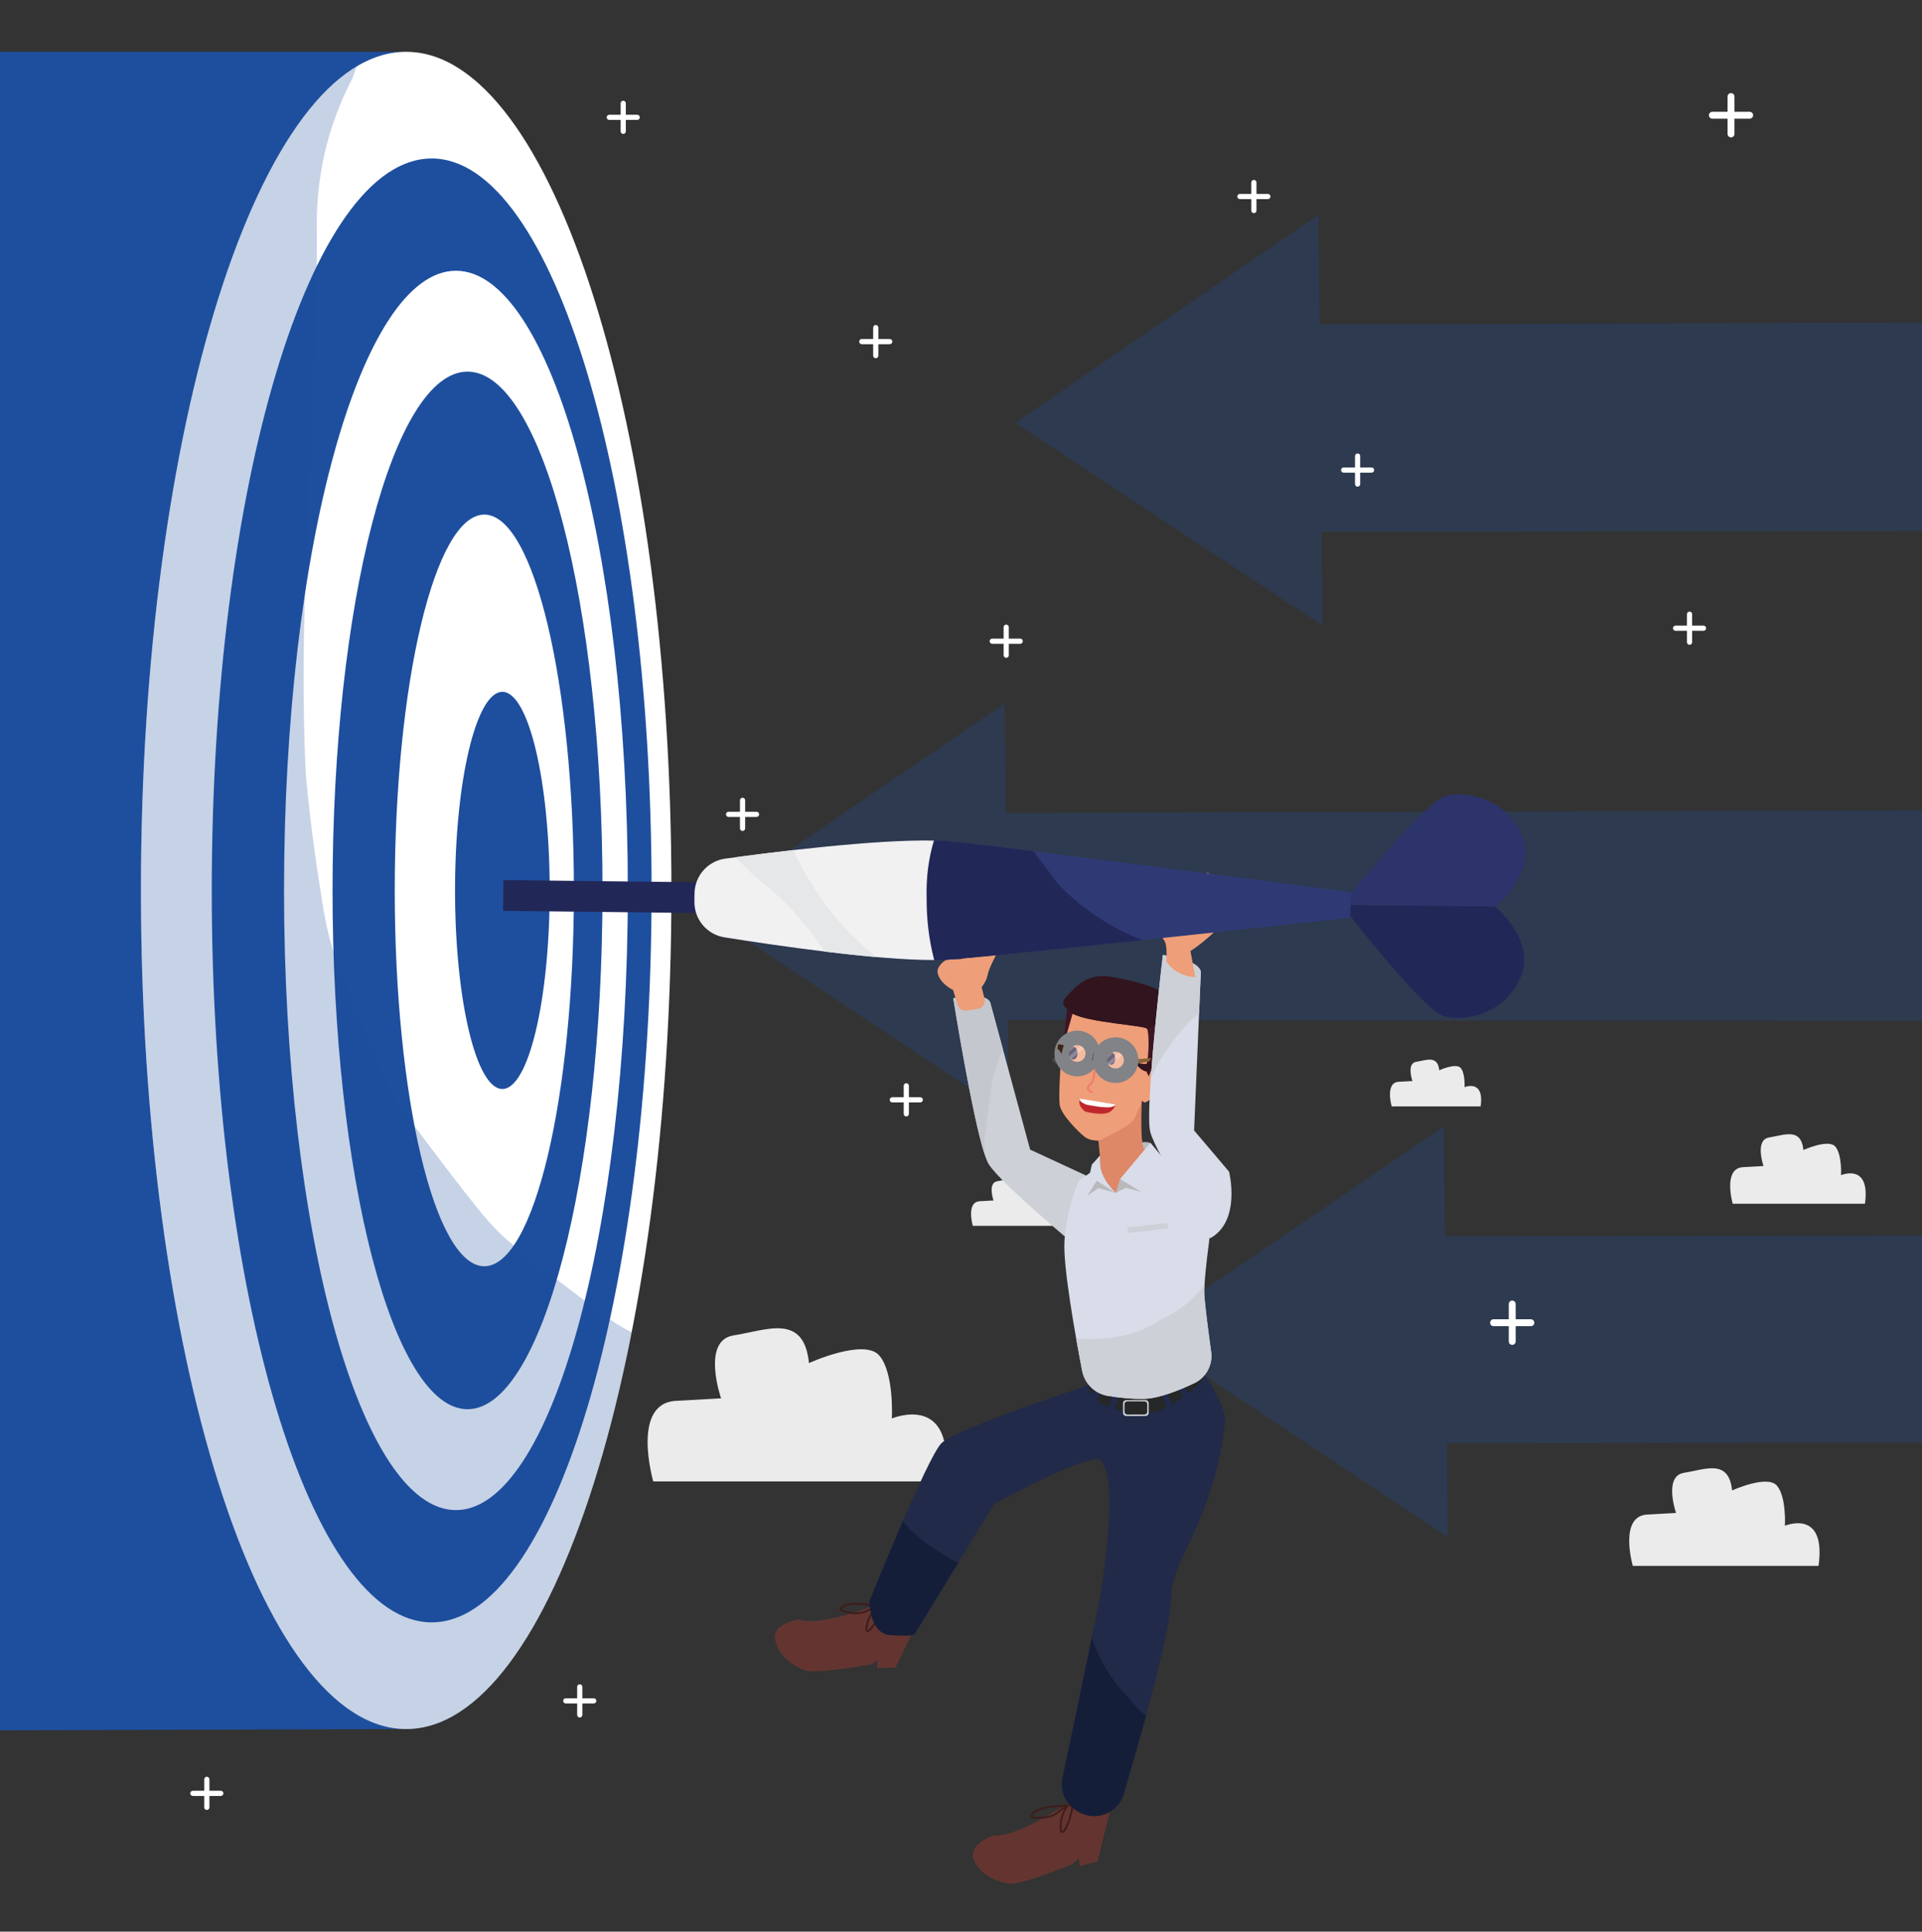 <svg width="398" height="400" viewBox="0 0 398 400" fill="none" xmlns="http://www.w3.org/2000/svg">
<rect x="0" y="0" width="398" height="400" fill="#333333" stroke="none"/>
<g clip-path="url(#clip0_375_1167)">
<path opacity="0.26" d="M299.824 318.309L236.19 276.077L299.013 233.222L299.23 255.912L398 255.854V298.719L299.638 298.86L299.824 318.309Z" fill="#1E4F9E"/>
<path opacity="0.26" d="M273.858 129.538L210.225 87.571L273.048 44.451L273.264 67.141L398 66.798V109.987L273.673 110.089L273.858 129.538Z" fill="#1E4F9E"/>
<path opacity="0.26" d="M208.869 230.727L145.237 188.494L208.06 145.64L208.275 168.33L398 167.765V211.387L208.685 211.278L208.869 230.727Z" fill="#1E4F9E"/>
<g opacity="0.9">
<path d="M376.576 324.259H338.116C338.116 324.259 335.132 313.955 341.099 313.623C347.067 313.29 347.067 313.29 347.067 313.29C347.067 313.29 344.415 305.646 348.725 304.981C353.035 304.316 358.009 301.989 358.671 308.637C358.671 308.637 365.965 305.313 367.955 307.639C369.944 309.965 369.613 315.949 369.613 315.949C369.613 315.949 378.234 312.293 376.576 324.259Z" fill="white"/>
<path d="M55.853 297.93H17.393C17.393 297.93 14.409 287.627 20.376 287.294C26.344 286.962 26.344 286.962 26.344 286.962C26.344 286.962 23.692 279.317 28.002 278.652C32.312 277.987 37.286 275.661 37.948 282.308C37.948 282.308 45.242 278.984 47.232 281.311C49.221 283.637 48.89 289.62 48.89 289.62C48.89 289.62 57.51 285.964 55.853 297.93Z" fill="white"/>
<path d="M386.187 249.262H358.808C358.808 249.262 356.684 241.927 360.932 241.69C365.18 241.453 365.18 241.453 365.18 241.453C365.18 241.453 363.292 236.011 366.36 235.537C369.429 235.064 372.97 233.408 373.441 238.14C373.441 238.14 378.633 235.774 380.05 237.43C381.466 239.086 381.231 243.346 381.231 243.346C381.231 243.346 387.367 240.743 386.187 249.262Z" fill="white"/>
<path d="M36.217 233.421H18.552C18.552 233.421 17.182 228.689 19.923 228.536C22.663 228.383 22.663 228.383 22.663 228.383C22.663 228.383 21.446 224.872 23.425 224.566C25.404 224.26 27.689 223.192 27.993 226.246C27.993 226.246 31.343 224.719 32.257 225.788C33.171 226.856 33.018 229.606 33.018 229.606C33.018 229.606 36.978 227.926 36.217 233.421Z" fill="white"/>
<path d="M195.598 306.765H135.275C135.275 306.765 130.594 290.603 139.955 290.082C149.316 289.561 149.316 289.561 149.316 289.561C149.316 289.561 145.156 277.569 151.917 276.527C158.677 275.484 166.478 271.834 167.518 282.262C167.518 282.262 178.959 277.048 182.08 280.697C185.2 284.347 184.68 293.731 184.68 293.731C184.68 293.731 198.199 287.998 195.598 306.765Z" fill="white"/>
<path d="M219.86 253.841H201.444C201.444 253.841 200.015 248.906 202.873 248.747C205.73 248.587 205.73 248.587 205.73 248.587C205.73 248.587 204.461 244.926 206.523 244.608C208.588 244.29 210.969 243.176 211.286 246.358C211.286 246.358 214.779 244.766 215.732 245.881C216.684 246.995 216.525 249.86 216.525 249.86C216.525 249.86 220.655 248.111 219.86 253.841Z" fill="white"/>
<path d="M306.607 229.108H288.19C288.19 229.108 286.762 224.174 289.619 224.014C292.477 223.855 292.477 223.855 292.477 223.855C292.477 223.855 291.207 220.193 293.27 219.875C295.335 219.557 297.716 218.443 298.033 221.626C298.033 221.626 301.526 220.034 302.479 221.148C303.431 222.263 303.272 225.127 303.272 225.127C303.272 225.127 307.402 223.377 306.607 229.108Z" fill="white"/>
</g>
<path d="M84.111 10.731H0.004V358.307L84.111 358.038V10.731Z" fill="#1E4F9E"/>
<path d="M309.283 273.187H312.43V270.032C312.43 269.638 312.752 269.315 313.145 269.315C313.538 269.315 313.86 269.638 313.86 270.032V273.187H317.007C317.401 273.187 317.722 273.51 317.722 273.904C317.722 274.297 317.4 274.621 317.007 274.621H313.86V277.775C313.86 278.17 313.538 278.492 313.145 278.492C312.751 278.492 312.43 278.169 312.43 277.775V274.621H309.283C308.889 274.621 308.568 274.297 308.568 273.904C308.568 273.51 308.889 273.187 309.283 273.187Z" fill="white"/>
<path d="M354.589 23.147H357.736V19.992C357.736 19.599 358.058 19.275 358.451 19.275C358.845 19.275 359.166 19.599 359.166 19.992V23.147H362.313C362.707 23.147 363.028 23.47 363.028 23.864C363.028 24.258 362.705 24.581 362.313 24.581H359.166V27.735C359.166 28.131 358.843 28.452 358.451 28.452C358.057 28.452 357.736 28.129 357.736 27.735V24.581H354.589C354.195 24.581 353.874 24.258 353.874 23.864C353.874 23.47 354.195 23.147 354.589 23.147Z" fill="white"/>
<path d="M178.453 70.201H180.813V67.835C180.813 67.54 181.054 67.298 181.349 67.298C181.643 67.298 181.885 67.54 181.885 67.835V70.201H184.245C184.539 70.201 184.781 70.443 184.781 70.738C184.781 71.034 184.539 71.276 184.245 71.276H181.886V73.642C181.886 73.937 181.645 74.179 181.35 74.179C181.055 74.179 180.814 73.937 180.814 73.642V71.276H178.454C178.159 71.276 177.918 71.034 177.918 70.738C177.918 70.443 178.158 70.201 178.453 70.201Z" fill="white"/>
<path d="M256.754 40.159H259.114V37.793C259.114 37.498 259.355 37.256 259.65 37.256C259.944 37.256 260.186 37.498 260.186 37.793V40.159H262.547C262.842 40.159 263.083 40.401 263.083 40.696C263.083 40.992 262.842 41.234 262.547 41.234H260.187V43.6C260.187 43.895 259.946 44.137 259.651 44.137C259.357 44.137 259.115 43.895 259.115 43.6V41.235H256.755C256.461 41.235 256.219 40.993 256.219 40.698C256.218 40.401 256.459 40.159 256.754 40.159Z" fill="white"/>
<path d="M278.23 96.801H280.59V94.435C280.59 94.14 280.831 93.898 281.126 93.898C281.42 93.898 281.662 94.14 281.662 94.435V96.801H284.022C284.317 96.801 284.558 97.043 284.558 97.338C284.558 97.634 284.317 97.876 284.022 97.876H281.662V100.242C281.662 100.537 281.42 100.779 281.126 100.779C280.831 100.779 280.59 100.537 280.59 100.242V97.876H278.23C277.935 97.876 277.694 97.634 277.694 97.338C277.694 97.043 277.935 96.801 278.23 96.801Z" fill="white"/>
<path d="M39.933 370.822H42.293V368.456C42.293 368.161 42.534 367.919 42.829 367.919C43.123 367.919 43.365 368.161 43.365 368.456V370.822H45.725C46.019 370.822 46.261 371.064 46.261 371.36C46.261 371.655 46.019 371.897 45.725 371.897H43.365V374.263C43.365 374.558 43.123 374.8 42.829 374.8C42.534 374.8 42.293 374.558 42.293 374.263V371.897H39.933C39.638 371.897 39.397 371.655 39.397 371.36C39.397 371.064 39.637 370.822 39.933 370.822Z" fill="white"/>
<path d="M205.467 132.242H207.828V129.875C207.828 129.58 208.069 129.338 208.364 129.338C208.658 129.338 208.9 129.58 208.9 129.875V132.242H211.26C211.554 132.242 211.796 132.484 211.796 132.779C211.796 133.074 211.554 133.316 211.26 133.316H208.9V135.682C208.9 135.977 208.658 136.22 208.364 136.22C208.069 136.22 207.828 135.977 207.828 135.682V133.316H205.467C205.173 133.316 204.931 133.074 204.931 132.779C204.93 132.484 205.172 132.242 205.467 132.242Z" fill="white"/>
<path d="M150.87 168.089H153.23V165.723C153.23 165.428 153.471 165.186 153.766 165.186C154.06 165.186 154.302 165.428 154.302 165.723V168.089H156.662C156.957 168.089 157.198 168.331 157.198 168.626C157.198 168.922 156.957 169.164 156.662 169.164H154.302V171.53C154.302 171.825 154.06 172.067 153.766 172.067C153.471 172.067 153.23 171.825 153.23 171.53V169.164H150.87C150.575 169.164 150.334 168.922 150.334 168.626C150.334 168.331 150.575 168.089 150.87 168.089Z" fill="white"/>
<path d="M117.157 351.674H119.517V349.308C119.517 349.013 119.758 348.771 120.053 348.771C120.347 348.771 120.589 349.013 120.589 349.308V351.674H122.949C123.243 351.674 123.485 351.916 123.485 352.212C123.485 352.507 123.243 352.749 122.949 352.749H120.589V355.115C120.589 355.41 120.347 355.652 120.053 355.652C119.758 355.652 119.517 355.41 119.517 355.115V352.749H117.157C116.862 352.749 116.621 352.507 116.621 352.212C116.621 351.916 116.861 351.674 117.157 351.674Z" fill="white"/>
<path d="M184.775 227.211H187.136V224.845C187.136 224.55 187.377 224.308 187.672 224.308C187.966 224.308 188.208 224.55 188.208 224.845V227.211H190.568C190.862 227.211 191.104 227.454 191.104 227.749C191.104 228.044 190.862 228.286 190.568 228.286H188.208V230.652C188.208 230.947 187.966 231.19 187.672 231.19C187.377 231.19 187.136 230.947 187.136 230.652V228.286H184.775C184.481 228.286 184.239 228.044 184.239 227.749C184.238 227.454 184.48 227.211 184.775 227.211Z" fill="white"/>
<path d="M126.159 23.763H128.519V21.397C128.519 21.101 128.761 20.859 129.055 20.859C129.35 20.859 129.591 21.101 129.591 21.397V23.763H131.952C132.246 23.763 132.488 24.005 132.488 24.3C132.488 24.595 132.246 24.837 131.952 24.837H129.591V27.203C129.591 27.499 129.35 27.741 129.055 27.741C128.761 27.741 128.519 27.499 128.519 27.203V24.837H126.159C125.865 24.837 125.623 24.595 125.623 24.3C125.623 24.005 125.865 23.763 126.159 23.763Z" fill="white"/>
<path d="M346.967 129.547H349.327V127.181C349.327 126.886 349.569 126.644 349.863 126.644C350.158 126.644 350.399 126.886 350.399 127.181V129.547H352.761C353.055 129.547 353.297 129.789 353.297 130.084C353.297 130.38 353.055 130.622 352.761 130.622H350.401V132.988C350.401 133.283 350.159 133.525 349.865 133.525C349.57 133.525 349.329 133.283 349.329 132.988V130.622H346.968C346.674 130.622 346.432 130.38 346.432 130.084C346.431 129.789 346.673 129.547 346.967 129.547Z" fill="white"/>
<path d="M84.111 358.038C53.777 358.038 29.187 280.291 29.187 184.384C29.187 88.478 53.777 10.73 84.111 10.73C114.444 10.73 139.035 88.478 139.035 184.384C139.035 280.291 114.444 358.038 84.111 358.038Z" fill="white"/>
<path d="M89.388 335.951C64.237 335.951 43.849 268.092 43.849 184.384C43.849 100.676 64.237 32.817 89.388 32.817C114.539 32.817 134.927 100.676 134.927 184.384C134.927 268.092 114.539 335.951 89.388 335.951Z" fill="#1E4F9E"/>
<path d="M94.411 312.703C74.752 312.703 58.815 255.253 58.815 184.384C58.815 113.516 74.752 56.066 94.411 56.066C114.07 56.066 130.007 113.516 130.007 184.384C130.007 255.253 114.07 312.703 94.411 312.703Z" fill="white"/>
<path d="M96.814 291.815C81.376 291.815 68.862 243.717 68.862 184.384C68.862 125.052 81.376 76.954 96.814 76.954C112.251 76.954 124.765 125.052 124.765 184.384C124.765 243.717 112.251 291.815 96.814 291.815Z" fill="#1E4F9E"/>
<path d="M100.292 262.208C90.048 262.208 81.744 227.365 81.744 184.384C81.744 141.403 90.048 106.561 100.292 106.561C110.536 106.561 118.84 141.403 118.84 184.384C118.84 227.365 110.536 262.208 100.292 262.208Z" fill="white"/>
<path d="M104.027 225.504C98.614 225.504 94.227 207.094 94.227 184.384C94.227 161.674 98.614 143.265 104.027 143.265C109.439 143.265 113.827 161.674 113.827 184.384C113.827 207.094 109.439 225.504 104.027 225.504Z" fill="#1E4F9E"/>
<path opacity="0.25" d="M73.838 13.765C73.558 14.533 73.289 15.305 73.036 16.089C67.653 26.359 65.186 37.427 65.632 49.293C65.632 51.37 65.618 53.447 65.594 55.523C65.401 72.449 64.476 89.353 63.753 106.261C63.041 122.937 62.518 139.642 63.149 156.329C63.216 158.083 63.283 159.838 63.444 161.587C64.282 170.721 65.575 179.822 67.078 188.87C67.566 191.808 68.277 194.709 69.216 197.534C69.455 198.252 69.708 198.966 69.978 199.674C72.821 207.167 76.493 215.293 79.333 221.987C79.885 223.289 80.48 224.571 81.131 225.827C82.397 228.265 83.86 230.6 85.518 232.79C90.317 239.124 95.046 245.53 100.096 251.67C100.519 252.185 100.954 252.69 101.4 253.185C102.282 254.164 103.207 255.104 104.174 255.999C104.653 256.442 105.141 256.875 105.64 257.293C111.7 262.395 118.17 267.101 124.416 271.878C125.416 272.643 126.445 273.366 127.511 274.035C128.57 274.701 129.659 275.314 130.778 275.87C130.785 275.874 130.793 275.878 130.801 275.882C121.113 325.199 103.825 358.037 84.112 358.037C53.778 358.037 29.188 280.289 29.188 184.383C29.187 99.579 48.414 28.974 73.838 13.765Z" fill="#1E4F9E"/>
<path d="M223.221 258.342C223.221 258.342 207.286 245.112 204.755 241.097C202.224 237.081 197.395 206.707 197.395 206.707C197.395 206.707 203.73 205.213 205.032 207.517L213.315 238.056L225.82 243.849C225.82 243.849 228.375 252.956 223.221 258.342Z" fill="#CDD0D7"/>
<path d="M205.521 223.352C204.977 227.411 204.433 231.469 203.889 235.528C203.842 236.745 203.856 237.945 203.925 239.13C201.296 231.251 197.396 206.707 197.396 206.707C197.396 206.707 203.731 205.213 205.034 207.517L207.676 217.261C206.829 219.216 206.11 221.245 205.521 223.352Z" fill="#C5C7CF"/>
<path d="M203.882 206.812L203.278 204.422C203.278 204.422 204.283 203.201 204.504 201.912C204.726 200.624 206.286 197.707 206.286 197.707C206.286 197.707 205.599 195.929 204.65 196.826C203.702 197.724 200.892 197.505 199.761 198.305C198.631 199.106 196.631 198.03 195.305 199.195C193.98 200.36 193.813 201.327 194.696 202.741C195.578 204.155 197.355 204.993 197.355 204.993L198.278 208.06C198.522 208.872 199.324 209.384 200.162 209.265L202.461 208.936C203.469 208.791 204.132 207.802 203.882 206.812Z" fill="#EE9E78"/>
<path d="M238.229 237.526C238.229 237.526 238.96 236.458 237.063 236.496C235.166 236.534 227.884 238.928 227.485 239.589C227.085 240.248 225.511 241.453 227.189 242.754C228.868 244.053 235.898 241.593 238.229 237.526Z" fill="#BABABE"/>
<path d="M236.539 225.675C236.539 225.675 235.974 235.493 236.767 237.56C237.561 239.627 241.977 240.936 241.977 240.936C241.977 240.936 233.582 248.426 229.917 246.846C226.251 245.266 224.997 244.418 224.997 244.418C224.997 244.418 227.657 243.757 227.885 242.171C228.115 240.586 226.381 227.293 226.381 227.293L236.539 225.675Z" fill="#DF8867"/>
<path d="M219.622 220.579C219.622 220.579 219.196 226.594 219.425 228.726C219.655 230.858 223.709 234.781 224.761 235.529C225.813 236.278 227.595 236.201 227.595 236.201C227.595 236.201 233.568 233.409 234.583 232.059C235.596 230.709 237.804 224.615 237.804 224.615C237.804 224.615 240.514 216.704 239.329 214.41C238.145 212.116 234.468 207.118 229.093 207.537C223.717 207.957 221.983 208.328 221.025 212.256C220.606 213.985 219.622 220.579 219.622 220.579Z" fill="#EE9E78"/>
<path d="M221.324 214.737L224.818 216.929C224.818 216.929 225.243 216.917 225.293 216.392C225.344 215.867 223.135 214.063 222.449 214.05C221.76 214.038 221.248 214.413 221.324 214.737Z" fill="#31141E"/>
<path d="M234.287 218.188L230.027 216.282C230.027 216.282 229.771 215.875 230.231 215.496C230.691 215.117 233.776 216.057 234.222 216.695C234.666 217.334 234.638 218.053 234.287 218.188Z" fill="#31141E"/>
<path d="M221.199 218.125C221.124 217.378 221.494 216.729 222.026 216.674C222.558 216.62 223.051 217.182 223.127 217.929C223.202 218.676 222.832 219.325 222.3 219.379C221.768 219.433 221.275 218.872 221.199 218.125Z" fill="#2B203D"/>
<path d="M229.008 219.239C228.932 218.492 229.303 217.843 229.835 217.789C230.367 217.735 230.86 218.296 230.935 219.043C231.01 219.79 230.64 220.44 230.108 220.494C229.576 220.548 229.083 219.986 229.008 219.239Z" fill="#2B203D"/>
<path d="M226.276 226.36C225.785 226.19 225.206 225.939 225.085 225.505C224.989 225.165 225.192 224.79 225.707 224.357C226.601 223.607 226.693 219.069 226.653 217.384L227.039 217.397C227.039 217.413 227.074 218.954 226.969 220.592C226.824 222.824 226.494 224.171 225.987 224.597C225.576 224.941 225.399 225.227 225.46 225.448C225.52 225.662 225.82 225.856 226.405 226.06L226.276 226.36Z" fill="#EF7A6D"/>
<path d="M225.378 286.841C225.378 286.841 197.908 295.826 194.93 298.871C191.951 301.915 180.059 331.549 180.059 331.549C180.059 331.549 179.946 338.29 184.373 338.603C188.801 338.916 189.362 338.449 189.362 338.449L205.879 311.431C205.879 311.431 221.933 302.656 226.848 302.182C231.763 301.709 229.11 323.682 227.77 330.82C226.918 335.355 222.132 358.159 220.017 368.21C219.424 371.027 220.785 373.893 223.34 375.207L223.673 375.379C227.222 377.205 231.551 375.348 232.687 371.517C236.176 359.746 242.552 337.337 242.546 330.749C242.541 322.851 251.122 315.484 253.639 294.936C254.116 291.041 249.437 284.674 249.437 284.674L225.378 286.841Z" fill="#212A48"/>
<path d="M223.579 227.625L230.679 228.633C230.679 228.633 231.412 228.954 230.039 230.1C228.666 231.247 224.719 230.183 224.719 230.183C224.719 230.183 223.129 229.125 223.579 227.625Z" fill="#C0272D"/>
<path d="M223.598 227.515L230.679 228.633C230.679 228.633 231.43 228.843 230.189 229.213C228.947 229.583 224.963 228.741 224.963 228.741C224.963 228.741 223.298 228.128 223.598 227.515Z" fill="white"/>
<path d="M238.846 223.678C238.846 223.678 236.875 222.555 237.422 220.482C237.968 218.408 237.98 213.681 237.504 213.01C237.028 212.338 225.531 211.766 222.112 209.906L220.216 216.478L220.919 208.816C220.919 208.816 219.297 207.95 220.958 206.261C222.619 204.574 224.919 201.418 230.077 202.293C235.235 203.168 241.632 204.844 243.504 207.723C245.376 210.601 247.86 211.023 247.86 211.023L245.594 212.805C245.594 212.805 243.536 220.335 241.54 222.853L238.846 223.678Z" fill="#3D1623"/>
<path d="M243.504 207.724C241.632 204.846 235.234 203.169 230.077 202.294C224.919 201.419 222.619 204.575 220.958 206.263C219.297 207.95 220.919 208.818 220.919 208.818L220.911 208.876C221.364 209.183 221.756 209.562 222.08 209.995L222.111 209.907C225.529 211.768 237.026 212.339 237.503 213.011C237.515 213.027 237.525 213.048 237.537 213.07C238.601 212.374 239.916 212.05 241.167 212.261C242.918 212.558 244.229 213.709 244.878 215.2C245.321 213.808 245.594 212.808 245.594 212.808L247.86 211.025C247.86 211.024 245.376 210.603 243.504 207.724Z" fill="#31141E"/>
<path d="M225.378 286.841C225.378 286.841 225.707 289.8 229.174 291.173C232.64 292.544 237.561 292.972 239.999 292.113C242.438 291.254 249.347 286.769 249.497 284.602L249.44 284.674L225.378 286.841Z" fill="#262727"/>
<path d="M242.875 291.608L241.778 291.992L240.563 288.508L241.66 288.124L242.875 291.608Z" fill="#212A4E"/>
<path d="M230.633 292.276L229.526 291.92L230.652 288.406L231.758 288.762L230.633 292.276Z" fill="#212A4E"/>
<path d="M246.683 289.566L245.696 290.182L243.75 287.049L244.736 286.433L246.683 289.566Z" fill="#212A4E"/>
<path d="M183.934 331.445C183.934 331.445 170.084 337.132 165.556 335.367C165.556 335.367 160.069 335.987 160.487 339.319C160.903 342.65 164.114 344.861 166.493 345.821C168.871 346.783 180.474 344.623 180.474 344.623L181.72 343.789L181.621 345.411L185.403 345.309L190.484 334.938L183.934 331.445Z" fill="#643530"/>
<path d="M182.578 332.798C181.422 332.881 180.278 332.581 179.14 332.422C178.047 332.271 176.911 332.196 175.822 332.421C175.548 332.477 175.278 332.553 175.015 332.647C174.813 332.72 174.604 332.811 174.449 332.962C174.381 333.029 174.319 333.11 174.295 333.203C174.264 333.322 174.402 333.327 174.494 333.356C174.759 333.44 175.026 333.517 175.296 333.585C176.343 333.847 177.459 333.976 178.523 333.738C179.096 333.609 179.607 333.355 180.127 333.09C180.64 332.829 181.163 332.594 181.744 332.545C181.911 332.53 182.012 332.776 181.885 332.885C180.774 333.836 180.005 335.144 179.709 336.577C179.673 336.749 179.645 336.922 179.624 337.095C179.615 337.177 179.538 337.519 179.635 337.559C179.737 337.602 179.917 337.422 179.977 337.359C180.12 337.212 180.254 337.054 180.385 336.897C180.879 336.307 181.313 335.666 181.682 334.992C182.106 334.218 182.439 333.399 182.682 332.55C182.752 332.304 183.137 332.409 183.065 332.657C182.581 334.35 181.736 335.927 180.594 337.265C180.358 337.542 180.062 337.953 179.656 337.958C179.49 337.961 179.337 337.875 179.258 337.728C179.162 337.554 179.199 337.334 179.219 337.147C179.307 336.325 179.542 335.527 179.907 334.786C180.318 333.953 180.898 333.205 181.601 332.602C181.647 332.715 181.695 332.829 181.741 332.943C181.188 332.989 180.688 333.247 180.201 333.497C179.694 333.756 179.185 333.997 178.625 334.122C177.48 334.379 176.285 334.247 175.158 333.963C174.869 333.889 174.583 333.807 174.3 333.714C174.075 333.639 173.873 333.512 173.882 333.243C173.901 332.732 174.433 332.438 174.848 332.282C175.965 331.859 177.195 331.825 178.37 331.933C179.05 331.996 179.722 332.105 180.393 332.219C181.115 332.341 181.84 332.45 182.573 332.397C182.835 332.38 182.833 332.779 182.578 332.798Z" fill="#3F1D1B"/>
<path d="M222.868 372.272C222.868 372.272 210.55 380.796 205.751 380.042C205.751 380.042 200.524 381.824 201.641 384.989C202.76 388.155 206.367 389.626 208.894 390.055C211.422 390.485 222.296 385.888 222.296 385.888L223.335 384.807L223.584 386.414L227.257 385.503L230.008 374.282L222.868 372.272Z" fill="#643530"/>
<path d="M221.843 373.881C220.707 374.218 219.501 374.165 218.331 374.26C217.259 374.348 216.164 374.514 215.173 374.953C214.928 375.061 214.69 375.186 214.462 375.327C214.251 375.457 214.026 375.608 213.9 375.827C213.868 375.882 213.778 376.065 213.831 376.129C213.877 376.186 214.104 376.169 214.17 376.174C214.436 376.197 214.702 376.211 214.969 376.217C216.017 376.238 217.105 376.124 218.065 375.675C218.603 375.424 219.051 375.062 219.508 374.69C219.948 374.329 220.403 373.989 220.952 373.819C221.106 373.771 221.284 373.969 221.177 374.111C220.304 375.267 219.825 376.696 219.834 378.145C219.835 378.327 219.845 378.51 219.86 378.692C219.868 378.774 219.862 379.119 219.955 379.163C220.05 379.207 220.209 378.982 220.247 378.925C220.357 378.753 220.452 378.57 220.548 378.389C220.907 377.706 221.196 376.989 221.417 376.249C221.669 375.396 221.825 374.517 221.882 373.63C221.898 373.375 222.296 373.373 222.28 373.63C222.168 375.399 221.677 377.134 220.837 378.695C220.663 379.016 220.463 379.469 220.063 379.554C219.622 379.648 219.518 379.183 219.481 378.855C219.387 378.04 219.449 377.206 219.646 376.411C219.87 375.508 220.274 374.651 220.834 373.909C220.909 374.006 220.984 374.105 221.058 374.202C220.536 374.364 220.105 374.71 219.688 375.053C219.257 375.408 218.822 375.751 218.315 375.995C217.276 376.493 216.11 376.638 214.969 376.613C214.675 376.606 214.381 376.589 214.088 376.564C213.844 376.543 213.556 376.532 213.458 376.262C213.266 375.73 213.824 375.256 214.213 375.01C215.205 374.383 216.363 374.094 217.515 373.945C218.173 373.86 218.835 373.821 219.498 373.789C220.252 373.754 221.008 373.711 221.735 373.496C221.983 373.424 222.088 373.808 221.843 373.881Z" fill="#3F1D1B"/>
<path d="M226.142 290.834L225.207 290.141L227.397 287.174L228.331 287.867L226.142 290.834Z" fill="#212A4E"/>
<path d="M237.553 220.294C236.72 220.379 235.93 220.253 235.221 219.964C235.678 221.469 237.323 221.886 237.323 221.886L239.702 220.375C239.837 220.057 239.958 219.684 240.066 219.269C239.336 219.829 238.466 220.201 237.553 220.294Z" fill="#31141E"/>
<path d="M226.108 339.057C227.584 343.648 230.035 347.747 233.459 351.355C234.652 352.814 235.933 354.143 237.301 355.341C235.682 361.298 233.987 367.143 232.689 371.519C231.554 375.352 227.224 377.208 223.676 375.381L223.343 375.21C220.788 373.896 219.427 371.03 220.02 368.213C221.495 361.19 224.274 347.949 226.108 339.057Z" fill="#151E39"/>
<path d="M180.059 331.55C180.059 331.55 183.386 323.257 186.963 314.994C189.045 317.54 191.571 319.665 194.54 321.37C195.805 322.228 197.108 322.968 198.445 323.591L189.362 338.449C189.362 338.449 188.801 338.916 184.373 338.603C179.946 338.292 180.059 331.55 180.059 331.55Z" fill="#151E39"/>
<path d="M238.261 221.905C238.261 221.905 239.27 220.007 240.827 221.257C242.385 222.506 241.518 225.314 240.401 226.109C239.284 226.904 237.243 228.528 236.892 228.272C236.542 228.015 236.257 227.376 236.257 227.376L238.261 221.905Z" fill="#EE9E78"/>
<path d="M226.291 242.441L231.006 247.028L239.556 240.109L246.577 242.624C249.769 243.767 251.723 246.999 251.255 250.365C250.412 256.42 249.249 265.4 249.376 267.907C249.498 270.294 250.244 275.94 250.8 279.934C251.175 282.633 249.76 285.261 247.303 286.424C244.221 287.885 240.03 289.574 236.97 289.666C234.449 289.74 231.677 289.421 229.43 289.057C226.737 288.62 224.605 286.54 224.087 283.855C222.689 276.594 220.091 262.189 220.424 256.986C220.878 249.912 223.401 244.523 223.401 244.523L226.291 242.441Z" fill="#D9DDE9"/>
<path d="M249.376 267.906C249.355 267.477 249.371 266.858 249.416 266.097C247.032 269.194 244.089 271.54 240.588 273.131C237.158 275.457 233.33 276.775 229.102 277.087C226.985 277.317 224.9 277.335 222.848 277.148C223.294 279.668 223.73 281.996 224.089 283.854C224.607 286.544 226.746 288.62 229.444 289.058C231.689 289.421 234.454 289.74 236.97 289.664C240.034 289.573 244.233 287.879 247.316 286.416C249.768 285.254 251.174 282.623 250.8 279.931C250.244 275.937 249.498 270.294 249.376 267.906Z" fill="#CDD0D7"/>
<path d="M230.893 247.009L227.469 246.023L225.115 247.655L227.19 243.515L230.893 247.009Z" fill="#BABABE"/>
<path d="M231.729 247.443L231.976 244.1L238.231 236.632L241.784 240.956L236.127 248.558L231.729 247.443Z" fill="#D9DDE9"/>
<path d="M227.795 239.35L226.141 241.09C225.545 242.908 225.115 247.654 225.115 247.654L227.104 244.5L230.999 246.97C231 246.97 227.039 243.43 227.795 239.35Z" fill="#D9DDE9"/>
<path d="M236.327 246.793L231.94 244.156L231.085 246.987L233.118 245.979L236.327 246.793Z" fill="#BABABE"/>
<path d="M241.875 254.401L233.595 255.325L233.467 254.167L241.747 253.243L241.875 254.401Z" fill="#CDD0D7"/>
<path d="M237.213 293.218L233.224 293.229C232.855 293.23 232.551 292.928 232.55 292.557L232.545 290.602C232.543 290.232 232.845 289.928 233.215 289.926L237.204 289.916C237.573 289.914 237.877 290.216 237.878 290.587L237.883 292.542C237.885 292.914 237.583 293.217 237.213 293.218Z" fill="#CDD0D7"/>
<path d="M236.998 292.904L233.438 292.914C233.123 292.915 232.864 292.657 232.863 292.342L232.859 290.771C232.858 290.456 233.115 290.196 233.43 290.195L236.99 290.186C237.305 290.184 237.564 290.442 237.565 290.758L237.569 292.328C237.57 292.645 237.313 292.903 236.998 292.904Z" fill="#262727"/>
<g opacity="0.69">
<mask id="mask0_375_1167" style="mask-type:luminance" maskUnits="userSpaceOnUse" x="219" y="214" width="8" height="8">
<path d="M222.109 215.102C223.785 214.56 225.58 215.481 226.119 217.159C226.658 218.837 225.736 220.636 224.061 221.178C222.386 221.72 220.591 220.8 220.052 219.122C219.513 217.444 220.434 215.644 222.109 215.102Z" fill="white"/>
</mask>
<g mask="url(#mask0_375_1167)">
<path opacity="0.43" d="M219.939 218.648C219.666 216.907 220.854 215.272 222.593 214.998C224.331 214.723 225.962 215.913 226.234 217.654C226.507 219.396 225.319 221.031 223.58 221.305C221.842 221.579 220.211 220.39 219.939 218.648Z" fill="white"/>
</g>
<mask id="mask1_375_1167" style="mask-type:luminance" maskUnits="userSpaceOnUse" x="216" y="213" width="8" height="7">
<path d="M221.867 214.27C223.213 215.405 223.386 217.419 222.253 218.769C221.121 220.119 219.111 220.294 217.765 219.159C216.419 218.024 216.246 216.009 217.378 214.659C218.511 213.309 220.52 213.135 221.867 214.27Z" fill="white"/>
</mask>
<g mask="url(#mask1_375_1167)">
<path opacity="0.43" d="M225.632 214.103L218.501 220.318L217.816 219.527L224.947 213.312L225.632 214.103Z" fill="white"/>
</g>
<mask id="mask2_375_1167" style="mask-type:luminance" maskUnits="userSpaceOnUse" x="219" y="215" width="7" height="7">
<path d="M224.453 215.767C225.799 216.902 225.972 218.916 224.84 220.266C223.707 221.616 221.698 221.791 220.351 220.656C219.005 219.521 218.832 217.506 219.965 216.156C221.097 214.806 223.107 214.632 224.453 215.767Z" fill="white"/>
</mask>
<g mask="url(#mask2_375_1167)">
<path opacity="0.43" d="M226.55 215.225L219.419 221.44L218.927 220.872L226.058 214.657L226.55 215.225Z" fill="white"/>
</g>
</g>
<g opacity="0.69">
<mask id="mask3_375_1167" style="mask-type:luminance" maskUnits="userSpaceOnUse" x="227" y="216" width="8" height="7">
<path d="M229.971 222.675C228.288 222.157 227.341 220.371 227.856 218.686C228.371 217 230.153 216.054 231.836 216.571C233.518 217.089 234.465 218.875 233.95 220.561C233.436 222.246 231.654 223.193 229.971 222.675Z" fill="white"/>
</mask>
<g mask="url(#mask3_375_1167)">
<path opacity="0.43" d="M230.443 222.776C228.703 222.514 227.503 220.888 227.763 219.145C228.023 217.401 229.645 216.2 231.386 216.462C233.126 216.724 234.326 218.35 234.066 220.093C233.806 221.837 232.184 223.038 230.443 222.776Z" fill="white"/>
</g>
<mask id="mask4_375_1167" style="mask-type:luminance" maskUnits="userSpaceOnUse" x="224" y="214" width="7" height="8">
<path d="M225.929 215.479C227.413 214.531 229.382 214.969 230.327 216.457C231.271 217.945 230.833 219.918 229.349 220.866C227.865 221.813 225.896 221.375 224.951 219.888C224.007 218.4 224.444 216.426 225.929 215.479Z" fill="white"/>
</mask>
<g mask="url(#mask4_375_1167)">
<path opacity="0.43" d="M233.46 215.565L226.329 221.78L225.643 220.989L232.774 214.774L233.46 215.565Z" fill="white"/>
</g>
<mask id="mask5_375_1167" style="mask-type:luminance" maskUnits="userSpaceOnUse" x="227" y="216" width="7" height="7">
<path d="M228.515 216.975C230 216.028 231.969 216.466 232.913 217.954C233.858 219.441 233.42 221.415 231.936 222.363C230.452 223.31 228.483 222.872 227.538 221.384C226.594 219.897 227.031 217.923 228.515 216.975Z" fill="white"/>
</mask>
<g mask="url(#mask5_375_1167)">
<path opacity="0.43" d="M234.377 216.686L227.246 222.901L226.754 222.333L233.885 216.118L234.377 216.686Z" fill="white"/>
</g>
</g>
<path d="M220.418 219.981C219.413 218.511 219.786 216.502 221.253 215.494C222.719 214.485 224.723 214.86 225.729 216.33C226.735 217.8 226.361 219.809 224.895 220.818C223.428 221.826 221.424 221.452 220.418 219.981Z" stroke="#818387" stroke-width="3" stroke-miterlimit="10"/>
<path d="M227.604 219.803L226.143 219.53L226.415 218.065L227.876 218.338L227.604 219.803Z" fill="#402312"/>
<path d="M234.271 219.047L235.731 219.319L235.556 220.261C235.556 220.261 234.559 220.399 234.129 220.969L234.271 219.047Z" fill="#402312"/>
<path d="M220.285 216.435L219.137 216.22L218.962 217.162C218.962 217.162 219.642 217.614 219.772 218.287L220.285 216.435Z" fill="#402312"/>
<path d="M235.731 219.321L238.366 219.091L238.028 219.749L235.556 220.262L235.731 219.321Z" fill="#8B6339"/>
<path d="M228.352 221.355C227.346 219.885 227.72 217.876 229.186 216.867C230.653 215.859 232.657 216.233 233.663 217.704C234.668 219.174 234.295 221.183 232.828 222.191C231.362 223.2 229.358 222.825 228.352 221.355Z" stroke="#818387" stroke-width="3" stroke-miterlimit="10"/>
<path d="M250.56 256.434C250.56 256.434 239.386 238.978 238.191 234.382C236.996 229.785 240.798 197.769 240.798 197.769C240.798 197.769 248.12 198.617 248.664 201.207L247.268 234.09L254.506 242.618C254.506 242.62 257.101 252.874 250.56 256.434Z" fill="#D9DDE9"/>
<path d="M247.122 210.722C243.454 214.425 240.518 218.557 238.316 223.118C239.079 212.237 240.797 197.769 240.797 197.769C240.797 197.769 248.119 198.617 248.662 201.207L248.298 209.811L247.122 210.722Z" fill="#CDD0D7"/>
<path d="M241.502 199.055C241.502 199.055 241.826 195.644 241.049 194.714C240.271 193.785 240.602 191.024 241.362 190.793C242.122 190.563 246.061 189.87 246.942 188.939C247.823 188.008 248.863 181.539 248.863 181.539C248.863 181.539 250.215 179.966 250.627 181.339C250.627 181.339 251.868 181.061 251.897 182.383C251.897 182.383 252.499 182.422 252.548 183.812C252.548 183.812 253.178 184.435 252.767 185.52C252.767 185.52 252.795 190.76 252.156 192.062C251.515 193.364 246.585 197.074 246.524 196.87C246.463 196.667 247.506 202.339 247.506 202.339C247.506 202.339 243.685 202.387 241.502 199.055Z" fill="#EE9E78"/>
<path d="M104.245 182.25L177.72 183.068L177.649 189.434L104.174 188.616L104.245 182.25Z" fill="#212757"/>
<path d="M197.461 174.295C211.96 175.82 279.904 184.762 279.904 184.762L279.881 186.843L279.87 187.945L279.847 190.026C279.847 190.026 211.721 197.454 197.192 198.656C186.374 199.552 162.027 196.011 150.294 194.144C146.521 193.543 143.758 190.26 143.8 186.43L143.812 185.329C143.854 181.498 146.689 178.278 150.476 177.761C162.247 176.156 186.666 173.158 197.461 174.295Z" fill="#2F3A74"/>
<path d="M214.017 176.269L219.271 183.246C224.265 188.33 230.019 192.141 236.533 194.68C219.957 196.434 203.508 198.134 197.192 198.656C186.374 199.552 162.027 196.011 150.294 194.144C146.521 193.543 143.758 190.26 143.8 186.43L143.812 185.329C143.854 181.498 146.69 178.278 150.476 177.761C162.249 176.156 186.667 173.158 197.462 174.294C200.729 174.638 206.711 175.359 214.017 176.269Z" fill="#212757"/>
<path d="M191.88 185.865C191.844 190.323 192.368 194.633 193.449 198.799C181.385 198.841 160.434 195.762 150.002 194.097C146.396 193.521 143.756 190.385 143.796 186.725L143.815 185.035C143.856 181.374 146.565 178.297 150.183 177.802C160.552 176.383 181.274 173.807 193.386 174.061C192.274 177.821 191.771 181.755 191.88 185.865Z" fill="#F1F1F2"/>
<path d="M170.702 197.038C166.791 190.909 161.885 185.645 155.984 181.245C154.745 179.943 153.46 178.709 152.132 177.537C155.541 177.081 159.756 176.545 164.289 176.031C168.342 184.871 174.071 192.255 181.476 198.183C177.982 197.878 174.317 197.478 170.702 197.038Z" fill="#E6E7E8"/>
<path d="M279.648 187.402L309.583 187.736C309.583 187.736 318.125 194.627 314.864 202.379C311.603 210.132 302.967 211.676 298.899 210.4C294.83 209.125 279.623 189.691 279.623 189.691L279.648 187.402Z" fill="#212757"/>
<path d="M279.648 187.382L309.583 187.716C309.583 187.716 318.277 181.017 315.187 173.194C312.098 165.371 303.499 163.635 299.402 164.819C295.305 166.002 279.672 185.093 279.672 185.093L279.648 187.382Z" fill="#2C346B"/>
</g>
<defs>
<clipPath id="clip0_375_1167">
<rect width="398" height="399" fill="white" transform="matrix(-1 0 0 1 398 0.67)"/>
</clipPath>
</defs>
</svg>
